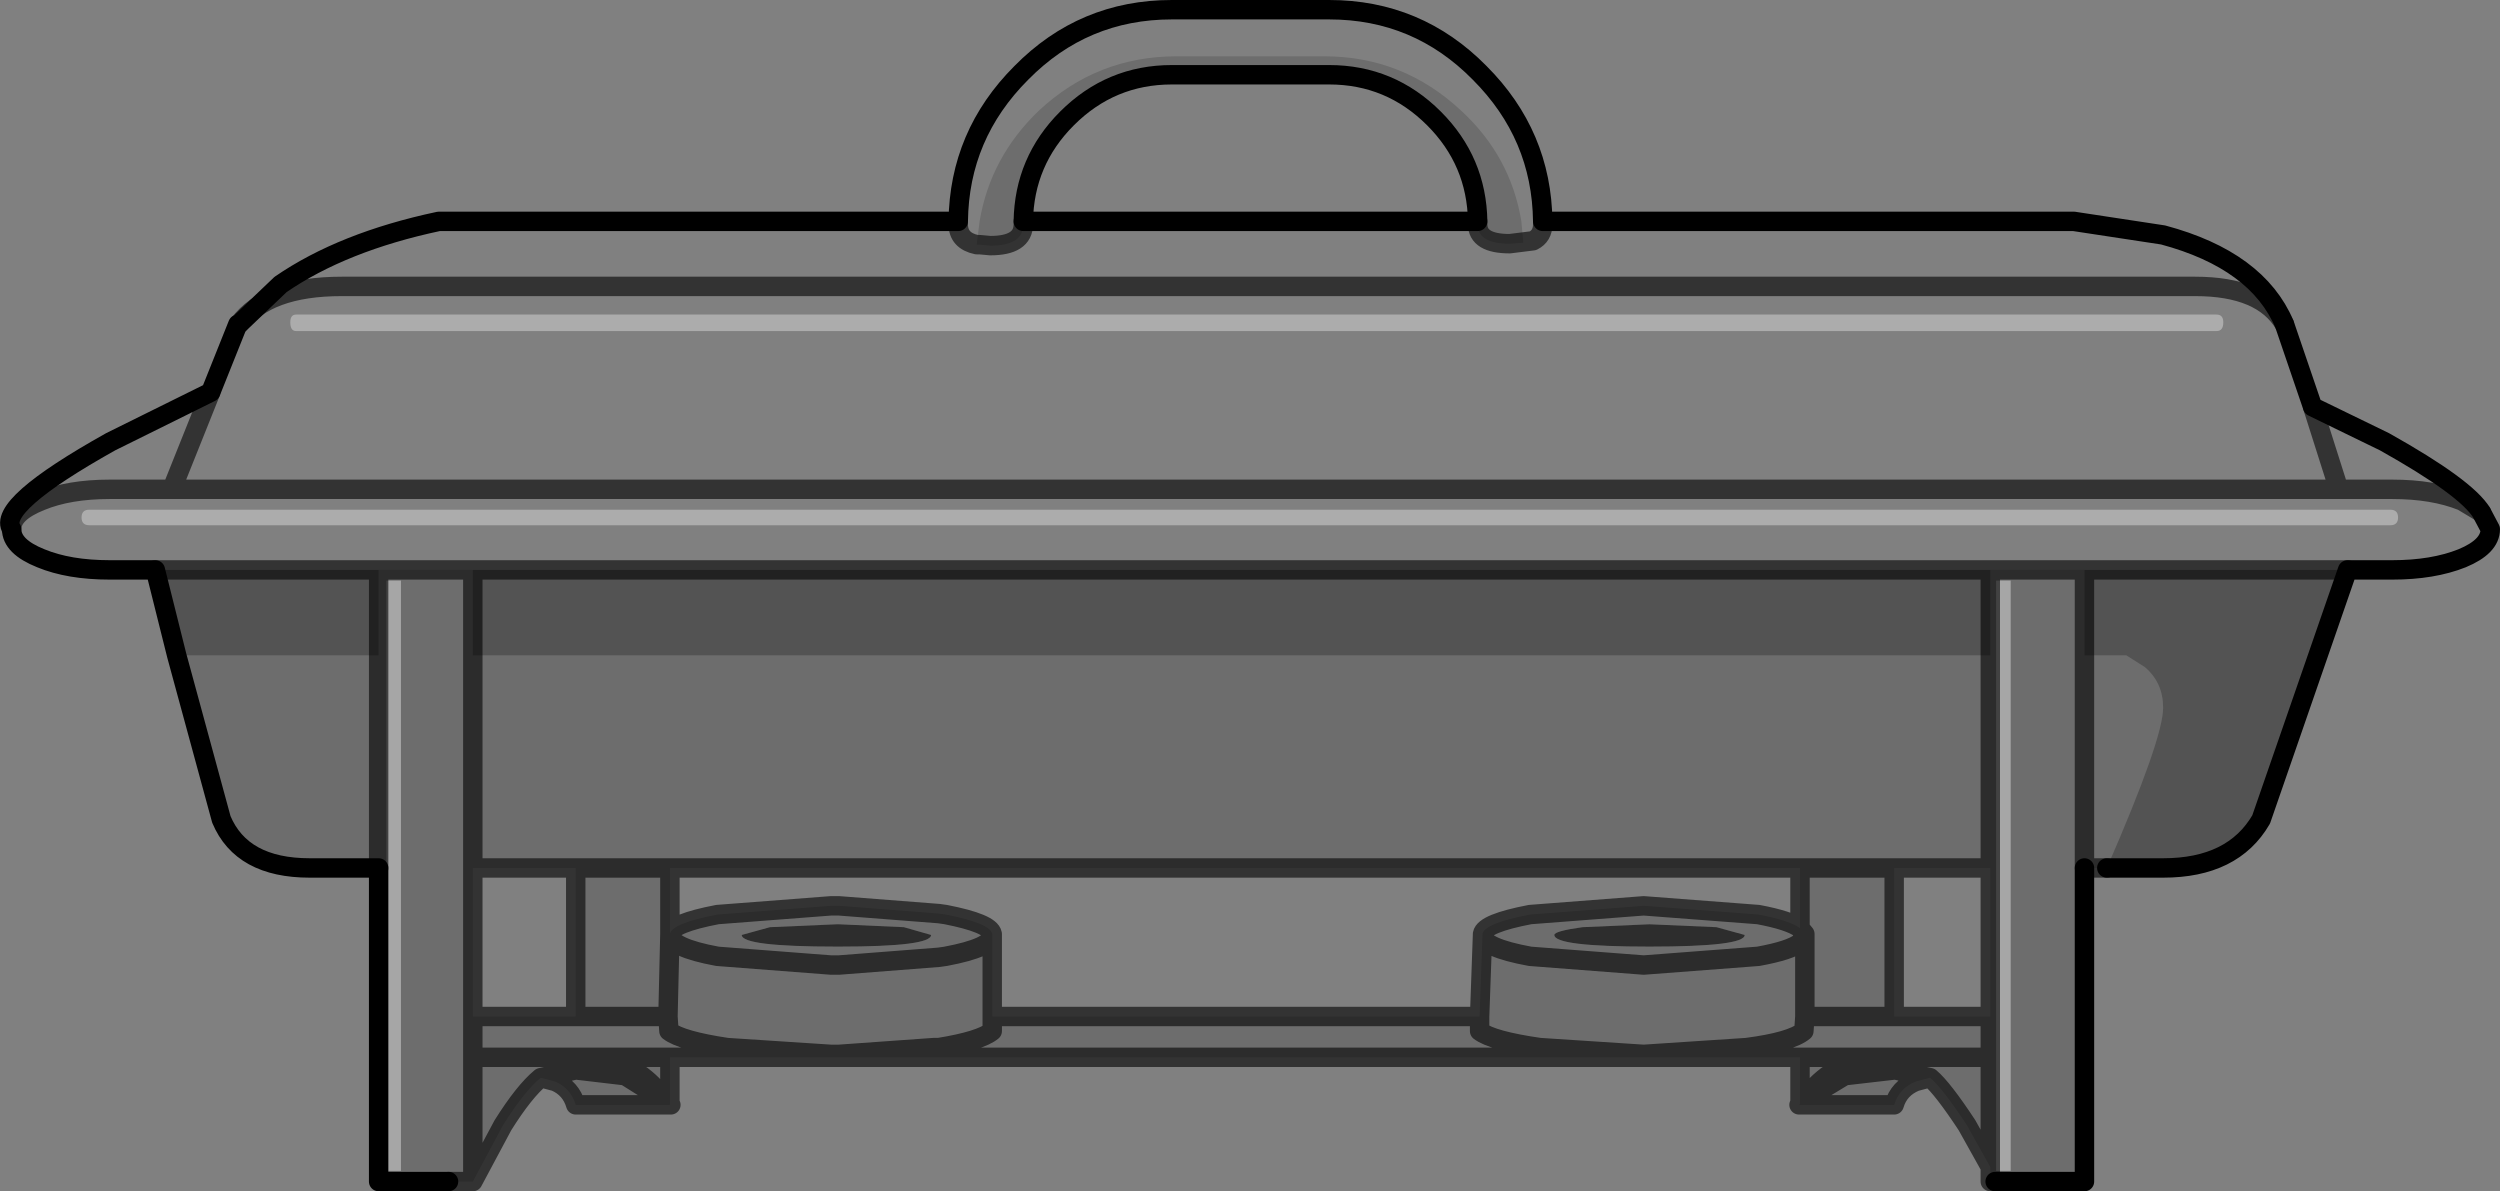 <?xml version="1.0" encoding="UTF-8" standalone="no"?>
<svg xmlns:xlink="http://www.w3.org/1999/xlink" height="61.35px" width="128.75px" xmlns="http://www.w3.org/2000/svg">
  <rect width="100%" height="100%" fill="#808080" stroke="none"/>
  <g transform="matrix(1.0, 0.0, 0.0, 1.0, 64.35, 30.65)">
    <path d="M-56.35 -1.3 L-58.7 -1.3 Q-60.8 -1.3 -62.25 -1.9 -63.75 -2.5 -63.75 -3.4 -64.55 -4.6 -58.65 -7.9 L-53.5 -10.45 -52.1 -13.95 -52.05 -13.95 -49.9 -16.0 Q-46.7 -18.2 -41.75 -19.25 L-15.0 -19.25 Q-14.95 -23.7 -11.75 -26.9 -8.55 -30.15 -4.0 -30.15 L4.1 -30.15 Q8.65 -30.15 11.85 -26.9 15.05 -23.7 15.1 -19.25 L42.45 -19.25 47.05 -18.55 Q51.9 -17.25 53.3 -13.95 L54.75 -9.7 58.45 -7.9 Q62.65 -5.55 63.45 -4.25 L63.9 -3.4 Q63.9 -2.5 62.45 -1.9 60.95 -1.3 58.85 -1.3 L56.55 -1.3 43.0 -1.3 38.15 -1.3 -40.0 -1.3 -44.85 -1.3 -56.35 -1.3 M13.4 -18.1 L14.1 -18.15 14.0 -19.25 Q13.45 -22.6 10.9 -24.95 7.9 -27.75 3.85 -27.75 L-3.75 -27.75 Q-7.85 -27.75 -10.85 -24.95 -13.35 -22.55 -13.9 -19.25 L-14.05 -18.05 Q-15.0 -18.25 -15.0 -19.1 L-15.0 -19.25 -15.0 -19.1 Q-15.0 -18.25 -14.05 -18.05 L-13.9 -18.05 -13.35 -18.0 Q-11.65 -18.0 -11.65 -19.1 L-11.65 -19.25 11.75 -19.25 11.75 -19.1 Q11.75 -18.1 13.4 -18.1 L14.6 -18.25 Q15.1 -18.5 15.1 -19.1 L15.1 -19.25 15.1 -19.1 Q15.1 -18.5 14.6 -18.25 L13.4 -18.1 M50.15 -14.05 Q50.15 -14.45 49.8 -14.45 L-49.1 -14.45 Q-49.4 -14.45 -49.4 -14.05 -49.4 -13.6 -49.1 -13.6 L49.8 -13.6 Q50.15 -13.6 50.15 -14.05 M63.45 -4.25 L62.45 -4.85 Q60.95 -5.45 58.85 -5.45 L56.1 -5.45 54.75 -9.7 56.1 -5.45 58.85 -5.45 Q60.95 -5.45 62.45 -4.85 L63.45 -4.25 M58.75 -4.4 L-59.75 -4.4 Q-60.15 -4.4 -60.15 -4.0 -60.15 -3.6 -59.75 -3.6 L58.75 -3.6 Q59.15 -3.6 59.15 -4.0 59.15 -4.4 58.75 -4.4 M-53.5 -10.45 L-55.5 -5.45 -58.7 -5.45 Q-60.8 -5.45 -62.25 -4.85 -63.75 -4.25 -63.75 -3.4 -63.75 -4.25 -62.25 -4.85 -60.8 -5.45 -58.7 -5.45 L-55.5 -5.45 -53.5 -10.45 M-52.05 -13.95 Q-50.6 -15.9 -46.75 -15.9 L48.7 -15.9 Q52.15 -15.9 53.3 -13.95 52.15 -15.9 48.7 -15.9 L-46.75 -15.9 Q-50.6 -15.9 -52.05 -13.95 M56.1 -5.45 L-55.5 -5.45 56.1 -5.45" fill="#ffffff" fill-opacity="0.0" fill-rule="evenodd" stroke="none"/>
    <path d="M44.15 14.05 L43.0 14.05 43.0 30.2 38.4 30.2 38.15 30.2 38.15 29.45 36.95 27.3 Q35.7 25.4 35.05 24.85 L34.3 25.05 Q33.45 25.4 33.2 26.25 L28.3 26.25 28.35 26.2 28.35 23.8 -29.85 23.8 -29.85 26.25 -29.8 26.25 -34.7 26.25 Q-34.95 25.4 -35.75 25.05 L-36.5 24.85 Q-37.35 25.55 -38.45 27.3 L-40.0 30.2 -41.25 30.2 -44.85 30.2 -44.85 14.05 -48.4 14.05 Q-51.9 14.05 -52.95 11.55 L-55.25 3.1 -44.85 3.1 -44.85 14.05 -44.85 3.1 -44.85 -1.3 -40.0 -1.3 -40.0 3.1 -40.0 14.05 -40.0 21.7 -34.7 21.7 -34.7 14.05 -40.0 14.05 -40.0 3.1 38.15 3.1 38.15 14.05 33.2 14.05 33.2 21.7 28.6 21.7 28.6 17.5 28.6 17.45 28.35 17.15 28.6 17.45 28.6 17.5 28.6 21.7 33.2 21.7 38.15 21.7 38.15 14.05 38.15 3.1 38.15 -1.3 43.0 -1.3 43.0 3.1 45.15 3.1 46.1 3.7 Q47.05 4.5 47.05 5.8 47.05 7.4 44.15 14.05 M-14.05 -18.05 L-13.9 -19.25 Q-13.35 -22.55 -10.85 -24.95 -7.85 -27.75 -3.75 -27.75 L3.85 -27.75 Q7.9 -27.75 10.9 -24.95 13.45 -22.6 14.0 -19.25 L14.1 -18.15 13.4 -18.1 Q11.75 -18.1 11.75 -19.1 L11.75 -19.25 Q11.7 -22.35 9.5 -24.55 7.25 -26.8 4.1 -26.8 L-4.0 -26.8 Q-7.15 -26.8 -9.4 -24.55 -11.6 -22.35 -11.65 -19.25 L-11.65 -19.1 Q-11.65 -18.0 -13.35 -18.0 L-13.9 -18.05 -14.05 -18.05 M39.2 -0.75 L38.45 -0.75 38.45 29.65 39.2 29.65 39.2 -0.75 M-43.7 -0.75 L-44.45 -0.75 -44.45 29.65 -43.7 29.65 -43.7 -0.75 M28.35 17.15 L28.35 14.05 -29.85 14.05 -29.85 17.45 Q-29.75 16.9 -27.4 16.45 L-21.55 16.0 -21.15 16.0 -16.0 16.4 -15.65 16.45 Q-13.35 16.9 -13.25 17.45 L-13.25 17.5 -13.25 21.7 11.85 21.7 12.0 17.5 12.0 17.45 Q12.1 16.9 14.45 16.45 L20.3 16.0 26.2 16.45 Q27.8 16.75 28.35 17.15 M28.35 14.05 L33.2 14.05 28.35 14.05 M-16.4 17.5 L-17.8 17.1 -21.15 16.95 -21.25 16.95 -24.7 17.1 -26.15 17.5 Q-26.15 18.1 -21.25 18.1 L-21.15 18.1 Q-16.4 18.1 -16.4 17.5 M-13.25 21.7 L-13.25 22.45 Q-13.85 22.95 -16.0 23.3 L-16.25 23.3 -21.15 23.65 -21.55 23.65 -26.9 23.3 Q-29.25 22.95 -29.9 22.45 L-29.95 21.7 -29.85 17.45 Q-29.85 18.15 -27.4 18.6 L-21.55 19.05 -21.15 19.05 -16.0 18.65 -15.65 18.6 Q-13.25 18.15 -13.25 17.5 -13.25 18.15 -15.65 18.6 L-16.0 18.65 -21.15 19.05 -21.55 19.05 -27.4 18.6 Q-29.85 18.15 -29.85 17.45 L-29.95 21.7 -29.9 22.45 Q-29.25 22.95 -26.9 23.3 L-21.55 23.65 -21.15 23.65 -16.25 23.3 -16.0 23.3 Q-13.85 22.95 -13.25 22.45 L-13.25 21.7 M-40.0 30.2 L-40.0 23.8 -40.0 21.7 -40.0 23.8 -33.3 23.8 -29.85 23.8 -33.3 23.8 -40.0 23.8 -40.0 30.2 M-33.3 23.8 Q-32.1 24.2 -31.3 24.75 -30.45 25.4 -30.3 25.9 L-30.4 25.85 -29.85 26.25 -30.4 25.85 -32.15 24.75 -34.7 24.45 -36.5 24.85 -34.7 24.45 -32.15 24.75 -30.4 25.85 -30.3 25.9 Q-30.45 25.4 -31.3 24.75 -32.1 24.2 -33.3 23.8 M-29.95 21.7 L-34.7 21.7 -29.95 21.7 M-29.85 14.05 L-34.7 14.05 -29.85 14.05 M43.0 3.1 L43.0 14.05 43.0 3.1 M12.0 17.5 Q12.0 18.15 14.45 18.6 L20.3 19.05 26.2 18.6 Q27.85 18.3 28.35 17.9 L28.6 17.5 28.35 17.9 Q27.85 18.3 26.2 18.6 L20.3 19.05 14.45 18.6 Q12.0 18.15 12.0 17.5 M24.05 17.1 L20.6 16.95 17.15 17.1 Q15.7 17.3 15.7 17.5 15.7 18.1 20.6 18.1 25.5 18.1 25.5 17.5 L24.05 17.1 M28.6 21.7 L28.55 22.45 Q27.9 23.0 25.6 23.3 L20.3 23.65 14.95 23.3 Q12.5 22.95 11.85 22.45 L11.85 21.7 11.85 22.45 Q12.5 22.95 14.95 23.3 L20.3 23.65 25.6 23.3 Q27.9 23.0 28.55 22.45 L28.6 21.7 M38.15 21.7 L38.15 23.8 31.8 23.8 28.35 23.8 31.8 23.8 38.15 23.8 38.15 21.7 M38.15 23.8 L38.15 29.45 38.15 23.8 M35.05 24.85 L33.25 24.45 30.65 24.75 28.75 25.9 28.35 26.2 28.75 25.9 Q28.9 25.4 29.75 24.75 30.55 24.2 31.8 23.8 30.55 24.2 29.75 24.75 28.9 25.4 28.75 25.9 L30.65 24.75 33.25 24.45 35.05 24.85" fill="#000000" fill-opacity="0.149" fill-rule="evenodd" stroke="none"/>
    <path d="M39.2 -0.75 L39.2 29.65 38.45 29.65 38.45 -0.75 39.2 -0.75 M-43.7 -0.75 L-43.7 29.65 -44.45 29.65 -44.45 -0.75 -43.7 -0.75" fill="#ffffff" fill-opacity="0.298" fill-rule="evenodd" stroke="none"/>
    <path d="M50.15 -14.05 Q50.15 -13.6 49.8 -13.6 L-49.1 -13.6 Q-49.4 -13.6 -49.4 -14.05 -49.4 -14.45 -49.1 -14.45 L49.8 -14.45 Q50.15 -14.45 50.15 -14.05 M58.75 -4.4 Q59.15 -4.4 59.15 -4.0 59.15 -3.6 58.75 -3.6 L-59.75 -3.6 Q-60.15 -3.6 -60.15 -4.0 -60.15 -4.4 -59.75 -4.4 L58.75 -4.4" fill="#ffffff" fill-opacity="0.349" fill-rule="evenodd" stroke="none"/>
    <path d="M56.55 -1.3 L52.1 11.55 Q50.65 14.05 47.05 14.05 L44.15 14.05 Q47.05 7.4 47.05 5.8 47.05 4.5 46.1 3.7 L45.15 3.1 43.0 3.1 43.0 -1.3 56.55 -1.3 M-55.25 3.1 L-56.35 -1.3 -44.85 -1.3 -44.85 3.1 -55.25 3.1 M-40.0 -1.3 L38.15 -1.3 38.15 3.1 -40.0 3.1 -40.0 -1.3" fill="#000000" fill-opacity="0.349" fill-rule="evenodd" stroke="none"/>
    <path d="M-14.05 -18.05 L-13.9 -18.05 -14.05 -18.05" fill="#b2b2b2" fill-rule="evenodd" stroke="none"/>
    <path d="M-16.4 17.5 Q-16.4 18.1 -21.15 18.1 L-21.25 18.1 Q-26.15 18.1 -26.15 17.5 L-24.7 17.1 -21.25 16.95 -21.15 16.95 -17.8 17.1 -16.4 17.5 M24.05 17.1 L25.5 17.5 Q25.5 18.1 20.6 18.1 15.7 18.1 15.7 17.5 15.7 17.3 17.15 17.1 L20.6 16.95 24.05 17.1" fill="#000000" fill-opacity="0.647" fill-rule="evenodd" stroke="none"/>
    <path d="M-56.35 -1.3 L-58.7 -1.3 Q-60.8 -1.3 -62.25 -1.9 -63.75 -2.5 -63.75 -3.4 -64.55 -4.6 -58.65 -7.9 L-53.5 -10.45 -52.1 -13.95 -52.05 -13.95 -49.9 -16.0 Q-46.7 -18.2 -41.75 -19.25 L-15.0 -19.25 Q-14.95 -23.7 -11.75 -26.9 -8.55 -30.15 -4.0 -30.15 L4.1 -30.15 Q8.65 -30.15 11.85 -26.9 15.05 -23.7 15.1 -19.25 L42.45 -19.25 47.05 -18.55 Q51.9 -17.25 53.3 -13.95 L54.75 -9.7 58.45 -7.9 Q62.65 -5.55 63.45 -4.25 L63.9 -3.4 Q63.9 -2.5 62.45 -1.9 60.95 -1.3 58.85 -1.3 L56.55 -1.3 52.1 11.55 Q50.65 14.05 47.05 14.05 L44.15 14.05 M43.0 14.05 L43.0 30.2 38.4 30.2 M-41.25 30.2 L-44.85 30.2 -44.85 14.05 -48.4 14.05 Q-51.9 14.05 -52.95 11.55 L-55.25 3.1 -56.35 -1.3 M-11.65 -19.25 Q-11.6 -22.35 -9.4 -24.55 -7.15 -26.8 -4.0 -26.8 L4.1 -26.8 Q7.25 -26.8 9.5 -24.55 11.7 -22.35 11.75 -19.25 L-11.65 -19.25" fill="none" stroke="#000000" stroke-linecap="round" stroke-linejoin="round" stroke-width="1.0"/>
    <path d="M44.15 14.05 L43.0 14.05 43.0 3.1 43.0 -1.3 56.55 -1.3 M38.4 30.2 L38.15 30.2 38.15 29.45 36.95 27.3 Q35.7 25.4 35.05 24.85 L34.3 25.05 Q33.45 25.4 33.2 26.25 L28.3 26.25 28.35 26.2 28.35 23.8 -29.85 23.8 -29.85 26.25 -29.8 26.25 -34.7 26.25 Q-34.95 25.4 -35.75 25.05 L-36.5 24.85 Q-37.35 25.55 -38.45 27.3 L-40.0 30.2 -41.25 30.2 M-56.35 -1.3 L-44.85 -1.3 -40.0 -1.3 38.15 -1.3 43.0 -1.3 M-14.05 -18.05 L-13.9 -18.05 -13.35 -18.0 Q-11.65 -18.0 -11.65 -19.1 L-11.65 -19.25 M11.75 -19.25 L11.75 -19.1 Q11.75 -18.1 13.4 -18.1 L14.6 -18.25 Q15.1 -18.5 15.1 -19.1 L15.1 -19.25 M54.75 -9.7 L56.1 -5.45 58.85 -5.45 Q60.95 -5.45 62.45 -4.85 L63.45 -4.25 M53.3 -13.95 Q52.15 -15.9 48.7 -15.9 L-46.75 -15.9 Q-50.6 -15.9 -52.05 -13.95 M-63.75 -3.4 Q-63.75 -4.25 -62.25 -4.85 -60.8 -5.45 -58.7 -5.45 L-55.5 -5.45 -53.5 -10.45 M-15.0 -19.25 L-15.0 -19.1 Q-15.0 -18.25 -14.05 -18.05 M28.35 17.15 L28.35 14.05 -29.85 14.05 -29.85 17.45 Q-29.75 16.9 -27.4 16.45 L-21.55 16.0 -21.15 16.0 -16.0 16.4 -15.65 16.45 Q-13.35 16.9 -13.25 17.45 L-13.25 17.5 -13.25 21.7 11.85 21.7 12.0 17.5 12.0 17.45 Q12.1 16.9 14.45 16.45 L20.3 16.0 26.2 16.45 Q27.8 16.75 28.35 17.15 L28.6 17.45 28.6 17.5 28.6 21.7 33.2 21.7 33.2 14.05 28.35 14.05 M-13.25 17.5 Q-13.25 18.15 -15.65 18.6 L-16.0 18.65 -21.15 19.05 -21.55 19.05 -27.4 18.6 Q-29.85 18.15 -29.85 17.45 L-29.95 21.7 -29.9 22.45 Q-29.25 22.95 -26.9 23.3 L-21.55 23.65 -21.15 23.65 -16.25 23.3 -16.0 23.3 Q-13.85 22.95 -13.25 22.45 L-13.25 21.7 M-34.7 14.05 L-40.0 14.05 -40.0 21.7 -34.7 21.7 -34.7 14.05 -29.85 14.05 M-40.0 21.7 L-40.0 23.8 -33.3 23.8 -29.85 23.8 M-34.7 21.7 L-29.95 21.7 M-40.0 3.1 L-40.0 14.05 M-29.85 26.25 L-30.4 25.85 -32.15 24.75 -34.7 24.45 -36.5 24.85 M-30.4 25.85 L-30.3 25.9 Q-30.45 25.4 -31.3 24.75 -32.1 24.2 -33.3 23.8 M-40.0 23.8 L-40.0 30.2 M-44.85 14.05 L-44.85 3.1 -44.85 -1.3 M28.6 17.5 L28.35 17.9 Q27.85 18.3 26.2 18.6 L20.3 19.05 14.45 18.6 Q12.0 18.15 12.0 17.5 M11.85 21.7 L11.85 22.45 Q12.5 22.95 14.95 23.3 L20.3 23.65 25.6 23.3 Q27.9 23.0 28.55 22.45 L28.6 21.7 M33.2 21.7 L38.15 21.7 38.15 14.05 33.2 14.05 M28.35 23.8 L31.8 23.8 38.15 23.8 38.15 21.7 M38.15 14.05 L38.15 3.1 38.15 -1.3 M-40.0 3.1 L-40.0 -1.3 M28.35 26.2 L28.75 25.9 Q28.9 25.4 29.75 24.75 30.55 24.2 31.8 23.8 M28.75 25.9 L30.65 24.75 33.25 24.45 35.05 24.85 M38.15 29.45 L38.15 23.8 M-55.5 -5.45 L56.1 -5.45" fill="none" stroke="#000000" stroke-linecap="round" stroke-linejoin="round" stroke-opacity="0.6" stroke-width="1.0"/>
  </g>
</svg>
